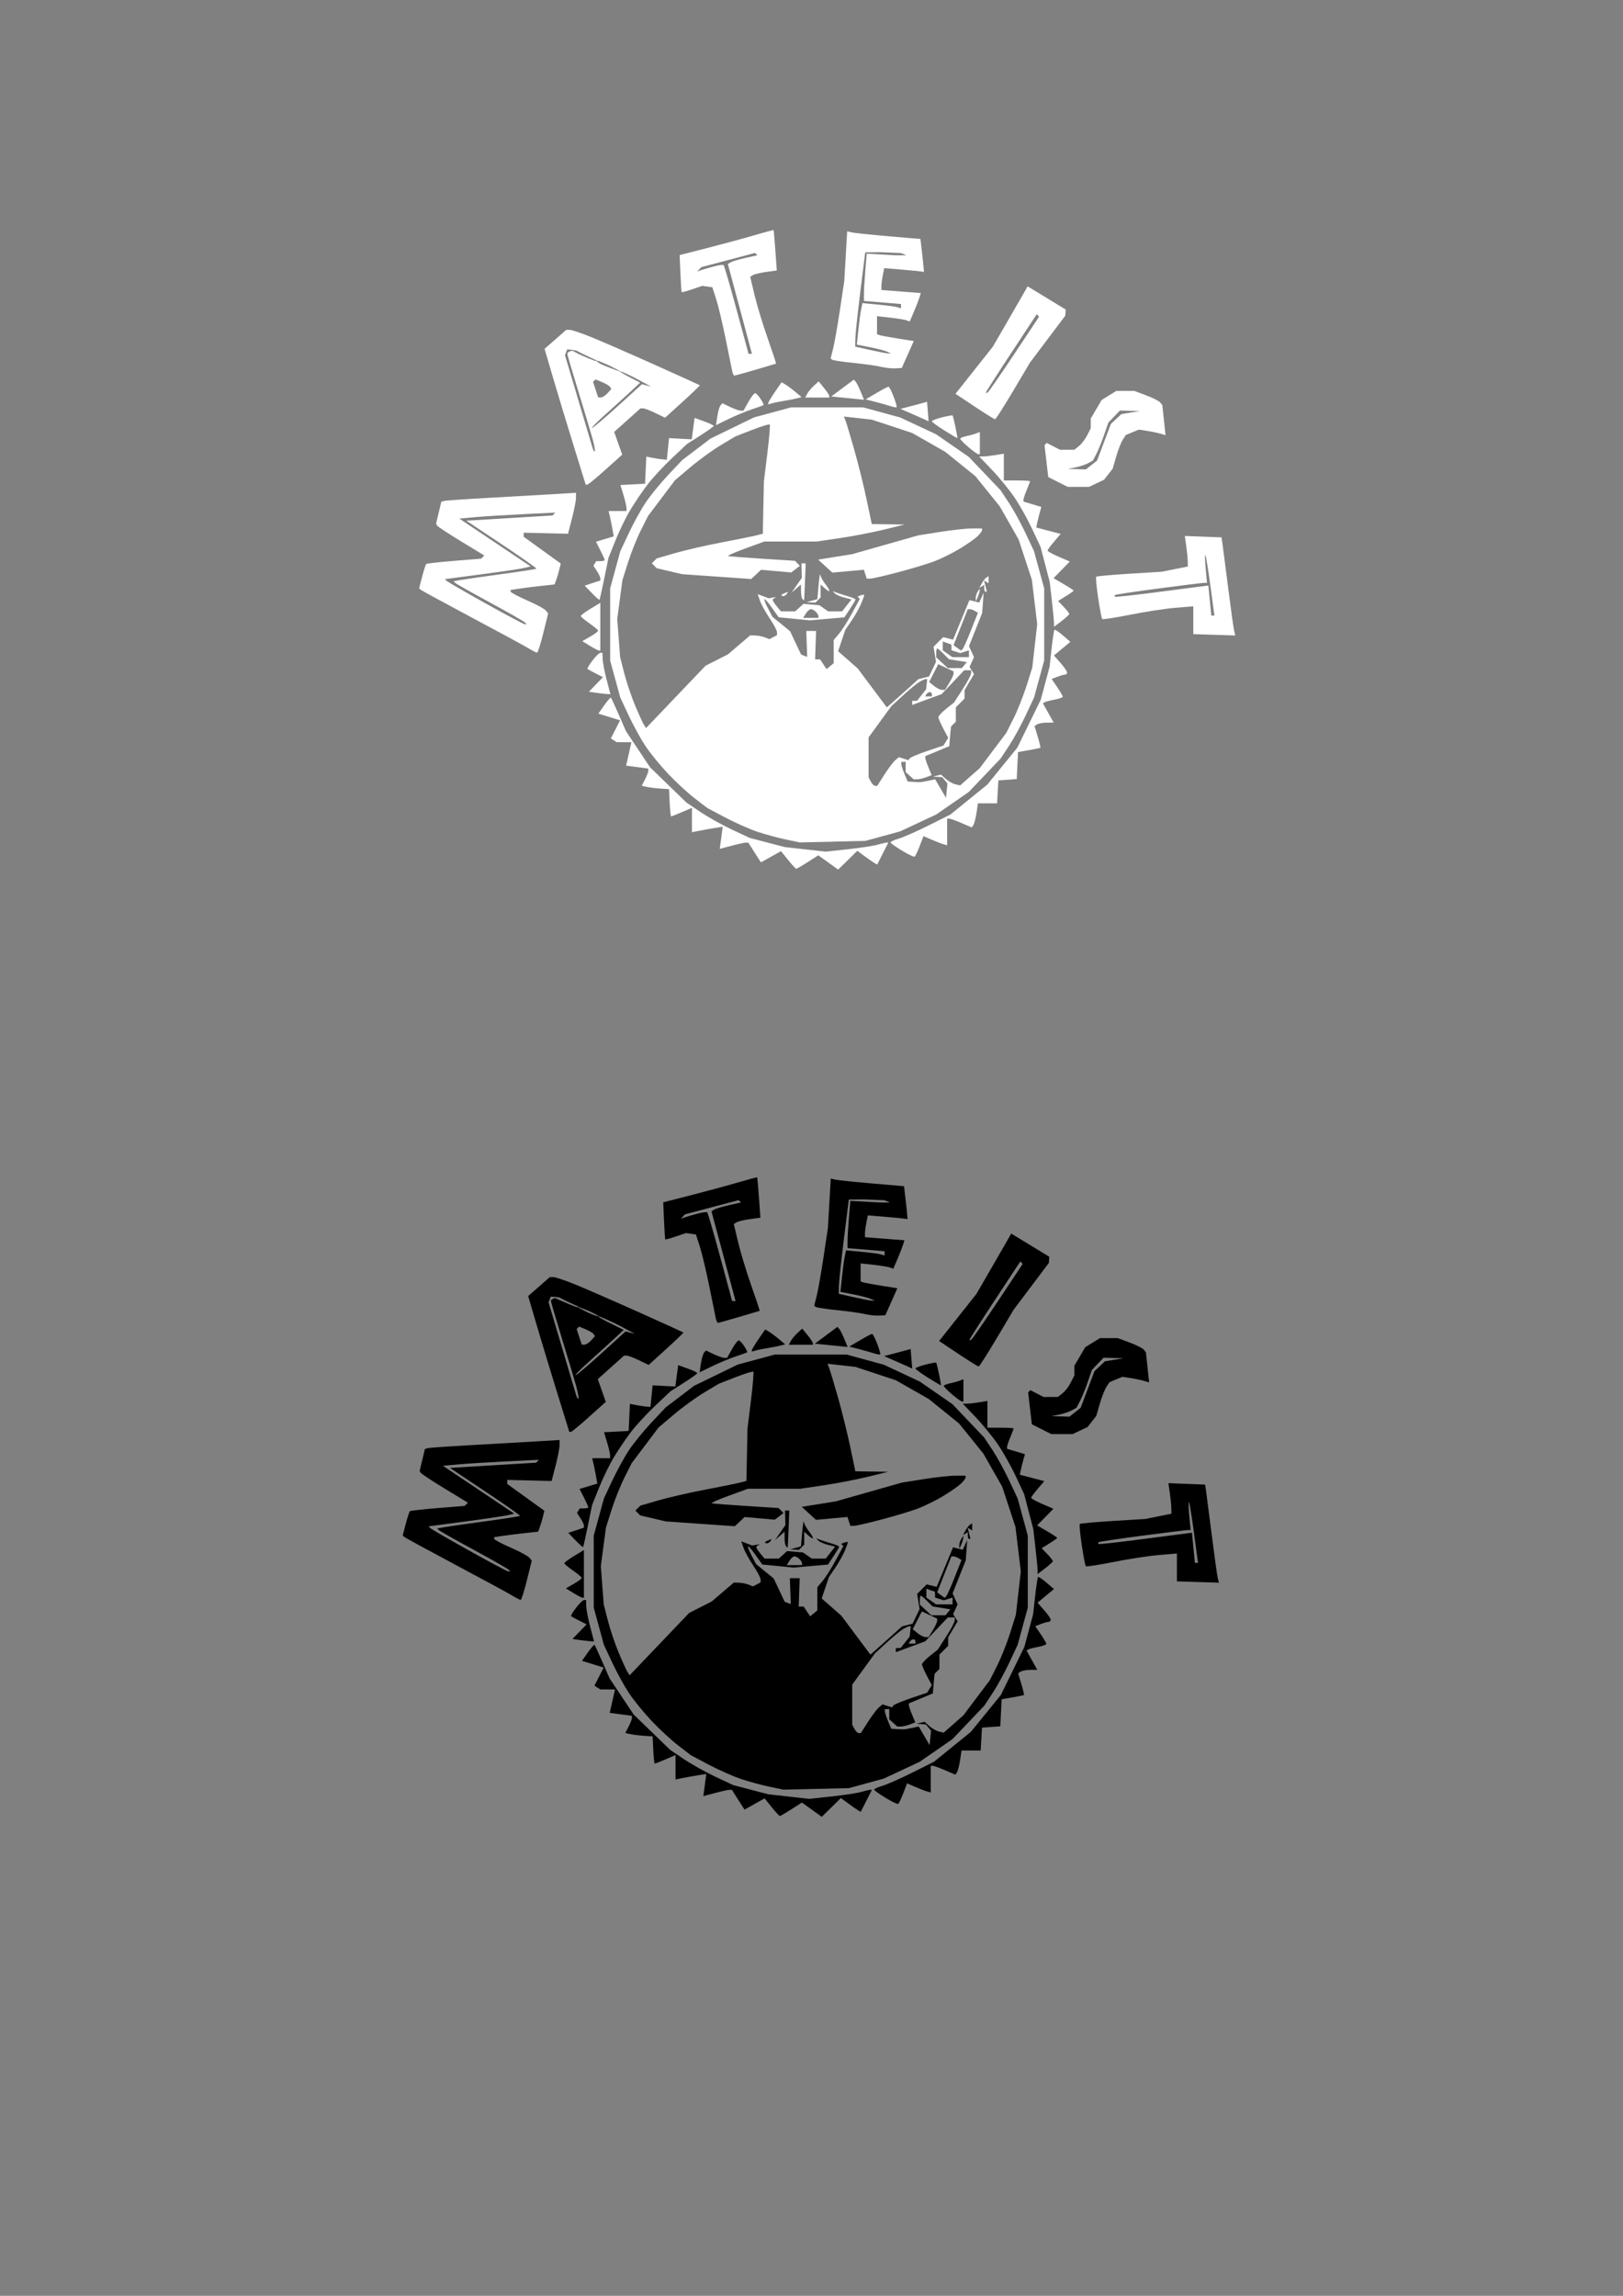<?xml version="1.0" encoding="UTF-8" standalone="no"?>
<!-- Created with Inkscape (http://www.inkscape.org/) -->

<svg
   xmlns:dc="http://purl.org/dc/elements/1.1/"
   xmlns:cc="http://creativecommons.org/ns#"
   xmlns:rdf="http://www.w3.org/1999/02/22-rdf-syntax-ns#"
   xmlns:svg="http://www.w3.org/2000/svg"
   xmlns="http://www.w3.org/2000/svg"
   xmlns:sodipodi="http://sodipodi.sourceforge.net/DTD/sodipodi-0.dtd"
   xmlns:inkscape="http://www.inkscape.org/namespaces/inkscape"
   width="744.094"
   height="1052.362"
   id="svg2"
   version="1.1"
   inkscape:version="0.48.4 r9939"
   sodipodi:docname="mateist.svg">
  <rect width="100%" height="100%" fill="#808080" stroke="none"/>
  <defs
     id="defs4" />
  <sodipodi:namedview
     id="base"
     pagecolor="#ffffff"
     bordercolor="#666666"
     borderopacity="1.0"
     inkscape:pageopacity="0.0"
     inkscape:pageshadow="2"
     inkscape:zoom="1.5011719"
     inkscape:cx="385.90322"
     inkscape:cy="784.51644"
     inkscape:document-units="px"
     inkscape:current-layer="layer1"
     showgrid="false"
     inkscape:snap-global="true"
     inkscape:window-width="1342"
     inkscape:window-height="744"
     inkscape:window-x="10"
     inkscape:window-y="10"
     inkscape:window-maximized="0" />
  <g
     inkscape:label="Layer 1"
     inkscape:groupmode="layer"
     id="layer1"
     style="display:inline">
    <g
       id="g4013"
       transform="translate(-1080,221.967)">
      <path
         id="path3726"
         style="fill:#000000;display:inline"
         d="m 1318.707,511.394 c -0.351,-0.002 -2.11,-0.901 -3.91,-1.999 -1.8,-1.097 -13.499,-7.438 -26,-14.092 -12.501,-6.653 -23.052,-12.4 -23.448,-12.772 l -0.72,-0.675 1.407,-5.333 c 0.774,-2.933 1.605,-5.532 1.848,-5.774 0.242,-0.242 6.006,-0.892 12.809,-1.442 l 12.368,-1.002 0.729,-0.729 0.729,-0.729 -10.525,-6.402 c -5.789,-3.521 -10.767,-6.794 -11.063,-7.273 l -0.538,-0.871 1.206,-5.029 1.206,-5.029 1.132,-0.373 c 0.623,-0.205 9.907,-0.857 20.632,-1.449 10.725,-0.592 24.113,-1.358 29.75,-1.703 l 10.25,-0.626 -0.023,2.402 c -0.013,1.321 -0.837,5.552 -1.831,9.402 l -1.809,7 -10.168,-0.25 -10.169,-0.25 0,0.932 0,0.932 8.502,6.137 8.502,6.137 -0.648,2.681 c -0.356,1.474 -0.998,3.631 -1.425,4.793 l -0.776,2.112 -6.327,0.691 c -3.48,0.38 -8.015,0.95 -10.077,1.266 l -3.75,0.575 0,0.737 c 0,0.405 3.368,2.205 7.484,4 4.116,1.795 7.992,3.876 8.614,4.625 l 1.131,1.362 -2.226,9.01 c -1.224,4.955 -2.513,9.008 -2.864,9.006 z m -5.688,-13.057 0.95,0.061 -0.95,-0.943 c -0.522,-0.519 -7.7,-4.604 -15.95,-9.077 -8.25,-4.473 -15.371,-8.492 -15.825,-8.931 l -0.825,-0.798 3.325,-0.589 c 1.829,-0.324 10.293,-1.536 18.81,-2.694 8.517,-1.158 15.649,-2.268 15.848,-2.468 0.199,-0.199 -6.947,-5.231 -15.88,-11.181 l -16.243,-10.819 19.76,-1.198 19.759,-1.198 0.635,-0.658 0.635,-0.658 -15,0.734 c -8.25,0.404 -18.15,1.022 -22,1.375 l -7,0.641 16.351,10.955 16.351,10.955 -2.851,0.699 c -1.568,0.384 -10.412,1.699 -19.653,2.923 l -16.802,2.224 0.803,0.803 c 0.442,0.442 8.453,5.073 17.802,10.291 9.35,5.219 17.427,9.516 17.95,9.55 z m 316.175,4.868 -9.62,-0.307 0,-6.379 0,-6.379 -8.25,0.688 c -4.537,0.378 -13.823,1.801 -20.634,3.162 -6.811,1.361 -12.606,2.252 -12.877,1.981 -0.272,-0.272 -1.11,-4.638 -1.863,-9.703 -0.753,-5.065 -1.156,-9.422 -0.896,-9.682 0.26,-0.26 7.121,-0.881 15.246,-1.379 l 14.774,-0.907 6,-1.201 6,-1.201 -0.05,-2.5 c -0.027,-1.375 -0.342,-4.525 -0.699,-7 l -0.649,-4.5 8.417,0.323 8.417,0.323 0.464,3.177 c 0.255,1.748 1.429,10.827 2.608,20.177 1.179,9.35 2.39,18.038 2.69,19.307 l 0.546,2.307 -9.62,-0.307 z m -0.662,-8.807 0.704,0 -1.831,-13.664 c -1.007,-7.515 -2.046,-13.879 -2.309,-14.142 -0.263,-0.263 -0.199,2.511 0.142,6.164 l 0.62,6.642 -1.359,0 c -0.747,0 -10.145,1.158 -20.884,2.572 -10.739,1.415 -19.717,2.765 -19.953,3 -0.235,0.235 -0.24,0.586 -0.011,0.78 0.229,0.194 8.292,-0.669 17.917,-1.917 9.625,-1.248 19.165,-2.486 21.2,-2.75 l 3.7,-0.481 0.68,6.898 0.68,6.898 z m -61.652,-59 -4.887,0 -4.462,-2.25 -4.462,-2.25 -0.852,-7.315 -0.852,-7.315 0.509,-0.509 0.509,-0.509 3.043,1.574 3.043,1.574 3.3,-0.022 3.3,-0.022 2.142,-1.728 c 1.178,-0.95 2.866,-3.168 3.75,-4.928 l 1.608,-3.2 0,-2.212 0,-2.212 2.491,-4.251 2.491,-4.251 3.377,-2.087 3.377,-2.087 4.095,0 4.094,0 5.446,2.038 c 2.996,1.121 5.893,2.583 6.439,3.25 l 0.993,1.212 0.731,6.901 0.731,6.901 -2.383,-0.703 c -1.31,-0.387 -4.062,-0.963 -6.114,-1.28 l -3.731,-0.577 -2.97,1.23 -2.97,1.23 -1.406,2.149 c -0.773,1.182 -2.137,4.665 -3.031,7.741 l -1.625,5.592 -1.991,2.531 -1.991,2.531 -3.428,1.627 -3.428,1.627 z m -0.696,-8.115 4.115,0.115 2.567,-2.019 2.567,-2.019 3.172,-8.404 3.172,-8.404 2.407,-2.261 2.407,-2.261 4.24,-0.691 4.239,-0.691 -4.563,-0.125 -4.563,-0.125 -2.666,2.783 -2.666,2.783 -1.911,5.554 c -1.051,3.055 -2.64,6.964 -3.531,8.687 l -1.62,3.133 -2.24,1.215 c -1.232,0.668 -3.815,1.53 -5.74,1.915 l -3.5,0.7 z m -224.494,7.115 -0.677,0 -5.653,-18.25 c -3.109,-10.037 -7.354,-24.05 -9.433,-31.139 l -3.78,-12.889 4.962,-4.34 4.962,-4.34 1.624,-0.021 c 0.893,-0.011 5.393,1.51 10,3.381 4.607,1.871 17.601,7.537 28.876,12.592 11.275,5.055 20.607,9.293 20.737,9.419 0.131,0.126 -3.399,3.529 -7.844,7.562 l -8.082,7.333 -4.432,-2.153 c -2.438,-1.184 -4.983,-2.143 -5.656,-2.129 l -1.223,0.024 -6,5.378 -6,5.378 1.833,5.215 1.833,5.215 -0.833,0.75 c -0.458,0.412 -3.916,3.51 -7.684,6.883 -3.768,3.373 -7.156,6.133 -7.528,6.133 z m 3.495,-15.282 c 0.238,-0.238 -0.238,-2.86 -1.058,-5.825 -0.82,-2.966 -3.756,-12.765 -6.524,-21.777 -2.768,-9.011 -5.033,-16.741 -5.033,-17.177 0,-0.436 0.787,-0.998 1.75,-1.25 l 1.75,-0.457 -1.781,-0.116 -1.781,-0.116 -0.503,1.31 -0.503,1.31 6.079,20.44 c 3.343,11.242 6.325,21.261 6.625,22.265 0.301,1.004 0.742,1.63 0.98,1.392 z m -1.281,-10.718 c 0.444,0 5.775,-4.514 11.847,-10.032 l 11.04,-10.032 2.139,0.559 2.139,0.559 -6.5,-3.479 c -3.575,-1.913 -10.107,-4.774 -10.657,-4.775 -0.55,-10e-4 1.73,1.25 4.45,2.665 l 7.597,3.772 -4.446,4.137 c -2.445,2.275 -7.589,6.947 -11.432,10.381 -3.842,3.434 -6.623,6.245 -6.179,6.245 z m 4.088,-14 c 0.697,0 2.056,-0.872 3.02,-1.937 l 1.753,-1.937 -0.577,-0.933 c -0.317,-0.513 -1.951,-1.502 -3.63,-2.198 l -3.054,-1.265 -0.568,0.568 -0.568,0.568 1.177,3.567 1.177,3.567 z m 6.96,-12.745 c 0.55,0 -1.325,-0.801 -2.7,-1.587 -1.375,-0.786 -6.801,-3.007 -7.351,-3.007 -0.55,0 2.366,1.369 3.741,2.155 1.375,0.786 5.76,2.439 6.309,2.439 z m -10.179,-4.423 0.748,-0.126 -5.951,-2.706 c -0.894,-0.407 -3.035,-1.74 -3.479,-1.664 l -1.663,0.284 3.142,1.38 c 0.899,0.395 6.661,2.923 7.204,2.832 z m 183.902,27.166 c -0.333,-10e-4 -4.547,-2.626 -9.364,-5.834 l -8.758,-5.832 8.538,-10.772 8.538,-10.772 5.305,-9.144 c 2.918,-5.029 6.514,-11.266 7.992,-13.859 l 2.687,-4.714 8.729,5.318 8.729,5.318 -0.1,1.415 -0.1,1.415 -8.088,10.743 -8.088,10.743 -7.707,12.989 c -4.239,7.144 -7.979,12.988 -8.312,12.987 z m -3.288,-12.385 c 0.45,-0.278 5.919,-8.185 12.155,-17.571 l 11.338,-17.066 -0.549,-0.549 -0.549,-0.549 -11.606,17.609 c -6.383,9.685 -11.606,17.839 -11.606,18.12 l 0,0.51 z m -116.245,-7.613 c -0.294,0 -0.745,-1.012 -1.004,-2.25 -0.259,-1.238 -1.61,-7.875 -3.002,-14.75 -1.393,-6.875 -3.327,-14.975 -4.299,-18 l -1.767,-5.5 -2.302,-0.326 -2.302,-0.326 -4.618,1.573 c -2.54,0.865 -4.716,1.462 -4.837,1.326 -0.12,-0.136 -0.382,-4.015 -0.58,-8.62 l -0.362,-8.373 13,-3.332 c 7.15,-1.833 16.811,-4.454 21.469,-5.825 4.658,-1.371 8.534,-2.404 8.614,-2.295 0.08,0.109 0.444,4.316 0.809,9.35 l 0.664,9.152 -4.826,0.664 c -2.655,0.365 -5.4,1.018 -6.101,1.451 l -1.274,0.788 1.998,8.396 c 1.099,4.618 3.816,13.55 6.037,19.848 2.221,6.299 3.942,11.499 3.824,11.557 -0.118,0.058 -4.354,1.317 -9.412,2.798 -5.058,1.481 -9.437,2.693 -9.731,2.693 z m 7.294,-10 0.789,0 -5.521,-20.571 -5.521,-20.571 1.274,-0.788 c 0.701,-0.433 3.748,-1.341 6.771,-2.018 l 5.497,-1.23 -0.53,-0.53 -0.53,-0.53 -12.297,3.25 -12.297,3.25 -1,1.017 -1,1.017 1.687,-0.592 c 0.928,-0.325 3.561,-1.096 5.851,-1.713 2.29,-0.617 4.372,-0.912 4.628,-0.657 0.255,0.255 2.42,7.597 4.811,16.316 2.39,8.718 4.854,17.764 5.473,20.101 l 1.127,4.25 z m 66.554,6.672 c -1.606,0.095 -4.547,-0.223 -6.536,-0.707 -1.989,-0.483 -7.746,-1.293 -12.794,-1.799 -5.048,-0.506 -9.44,-1.184 -9.762,-1.505 l -0.585,-0.585 1.14,-4.529 c 0.627,-2.491 2.034,-10.496 3.127,-17.788 l 1.986,-13.26 0.658,-11.319 0.658,-11.319 2.094,0.491 c 1.151,0.27 8.709,1.06 16.795,1.755 l 14.701,1.264 0.65,5.564 c 0.358,3.06 0.717,6.464 0.799,7.564 l 0.148,2 -1.156,-0.219 c -0.636,-0.12 -4.731,-0.517 -9.099,-0.881 l -7.942,-0.662 -0.651,3.256 c -0.358,1.791 -0.651,4.042 -0.651,5.002 l 0,1.746 9.043,0.707 9.043,0.707 -0.687,2.172 c -0.378,1.194 -1.526,4.131 -2.551,6.525 l -1.864,4.354 -1.424,-0.546 c -0.783,-0.3 -4.154,-0.855 -7.491,-1.233 l -6.067,-0.686 0,4.161 0,4.161 1.25,0.404 c 0.688,0.222 4.476,0.918 8.419,1.545 l 7.17,1.141 -2.75,6.173 -2.75,6.173 z m -3.42,-6.867 1.5,0.059 -2,-0.886 c -1.1,-0.487 -4.645,-1.401 -7.878,-2.03 l -5.878,-1.144 0.659,-6.432 c 0.362,-3.537 0.937,-7.82 1.276,-9.517 l 0.617,-3.085 7.102,0.665 c 3.906,0.366 7.89,0.898 8.852,1.182 l 1.75,0.517 0,-0.978 0,-0.978 -8.5,-0.708 -8.5,-0.708 0,-3.231 c 0,-1.777 0.289,-6.655 0.643,-10.839 l 0.643,-7.608 13.394,0.733 2.282,-1.004 -9.419,-0.394 -6.957,0.08 -2.24,18 c -1.232,9.9 -2.264,19.62 -2.293,21.6 l -0.053,3.6 6.75,1.523 c 3.712,0.838 7.425,1.55 8.25,1.583 z m 6,-44.963 2.5,0 -1.25,-0.504 -1.25,-0.504 -1.25,0.504 -1.25,0.504 z"
         inkscape:connector-curvature="0"
         sodipodi:nodetypes="cssccscscccsccccssscccccccccccccsscssccsccccssccsssscccccssccccsccsccccccsscsssccccscccccscccccssscssccssccccccccccccccccsscccccccccsccccssccccsccccccccccccccccccccsscssccscssccccsscscsccccccccscsssccccccsscsscccscccccsscccccccccssssssscsscsscscccsscccccccsccscccssccscsscccscscsscscsscsscssccccssccccccccccscccccsccsccccsscccccsccsccccccsscccssccccccsscsscsscccccsccccccsccsccccccccc" />
    </g>
    <g
       id="g4216"
       transform="translate(-2.02,-1.01)">
      <g
         transform="translate(-640,-128.571)"
         id="g4211">
        <path
           sodipodi:nodetypes="cccccccccsscsscsscccccsccccccsccscccssccscccccscccccsccsccccccsscccssccccccccssccccccccccsccccscsscccscscsscscsscsscsscscccsscccscccsscccccccscscsscssssssscccccccccccccscccsccccccccsssccccccssccscssccccsscscsccccccccsccccccccccccccsscsscccccccccccccccsscccccccccsccccsscccssccccccccscscssccsscccccccccsscsssccccscccccscccccssccsssscccccssccccsccscccssccscscccsccccssscccccccccccccsscssccscc"
           inkscape:connector-curvature="0"
           id="path3726-1"
           style="fill:#ffffff;display:inline"
           d="m 1055.11,246.602 2.5,0 -1.25,-0.504 -1.25,-0.504 -1.25,0.504 -1.25,0.504 z m -6,44.963 1.5,0.059 -2,-0.886 c -1.1,-0.487 -4.645,-1.401 -7.878,-2.03 l -5.878,-1.144 0.659,-6.432 c 0.362,-3.537 0.937,-7.82 1.276,-9.517 l 0.617,-3.085 7.102,0.665 c 3.906,0.366 7.89,0.898 8.852,1.182 l 1.75,0.517 0,-0.978 0,-0.978 -8.5,-0.708 -8.5,-0.708 0,-3.231 c 0,-1.777 0.289,-6.655 0.643,-10.839 l 0.643,-7.608 13.252,0.764 2.44,-1.019 -9.435,-0.409 -6.957,0.08 -2.24,18 c -1.232,9.9 -2.264,19.62 -2.293,21.6 l -0.053,3.6 6.75,1.523 c 3.712,0.838 7.425,1.55 8.25,1.583 z m 3.42,6.867 c -1.606,0.095 -4.547,-0.223 -6.536,-0.707 -1.989,-0.483 -7.746,-1.293 -12.794,-1.799 -5.048,-0.506 -9.44,-1.184 -9.762,-1.505 l -0.585,-0.585 1.14,-4.529 c 0.627,-2.491 2.034,-10.496 3.127,-17.788 l 1.986,-13.26 0.658,-11.319 0.658,-11.319 2.094,0.491 c 1.151,0.27 8.709,1.06 16.795,1.755 l 14.701,1.264 0.65,5.564 c 0.358,3.06 0.717,6.464 0.799,7.564 l 0.148,2 -1.156,-0.219 c -0.636,-0.12 -4.731,-0.517 -9.099,-0.881 l -7.942,-0.662 -0.651,3.256 c -0.358,1.791 -0.651,4.042 -0.651,5.002 l 0,1.746 9.043,0.707 9.043,0.707 -0.687,2.172 c -0.378,1.194 -1.526,4.131 -2.551,6.525 l -1.864,4.354 -1.424,-0.546 c -0.783,-0.3 -4.154,-0.855 -7.491,-1.233 l -6.067,-0.686 0,4.161 0,4.161 1.25,0.404 c 0.688,0.222 4.476,0.918 8.419,1.545 l 7.17,1.141 -2.75,6.173 -2.75,6.173 z m -66.554,-6.672 0.789,0 -5.521,-20.571 -5.521,-20.571 1.274,-0.788 c 0.701,-0.433 3.748,-1.341 6.771,-2.018 l 5.497,-1.23 -0.53,-0.53 -0.53,-0.53 -12.297,3.25 -12.297,3.25 -1,1.017 -1,1.017 1.687,-0.592 c 0.928,-0.325 3.561,-1.096 5.851,-1.713 2.29,-0.617 4.372,-0.912 4.628,-0.657 0.255,0.255 2.42,7.597 4.811,16.316 2.39,8.718 4.854,17.764 5.473,20.101 l 1.127,4.25 0.789,0 z m -7.294,10 c -0.294,0 -0.745,-1.012 -1.004,-2.25 -0.259,-1.238 -1.61,-7.875 -3.002,-14.75 -1.393,-6.875 -3.327,-14.975 -4.299,-18 l -1.767,-5.5 -2.302,-0.326 -2.302,-0.326 -4.618,1.573 c -2.54,0.865 -4.716,1.462 -4.837,1.326 -0.12,-0.136 -0.382,-4.015 -0.58,-8.62 l -0.362,-8.373 13,-3.332 c 7.15,-1.833 16.811,-4.454 21.469,-5.825 4.658,-1.371 8.534,-2.404 8.614,-2.295 0.08,0.109 0.444,4.316 0.809,9.35 l 0.664,9.152 -4.826,0.664 c -2.655,0.365 -5.4,1.018 -6.101,1.451 l -1.274,0.788 1.998,8.396 c 1.099,4.618 3.816,13.55 6.037,19.848 2.221,6.299 3.942,11.499 3.824,11.557 -0.118,0.058 -4.354,1.317 -9.412,2.798 -5.058,1.481 -9.437,2.693 -9.731,2.693 z m 116.245,7.613 c 0.45,-0.278 5.919,-8.185 12.155,-17.571 l 11.338,-17.066 -0.549,-0.549 -0.549,-0.549 -11.606,17.609 c -6.383,9.685 -11.606,17.839 -11.606,18.12 l 0,0.51 z m 3.288,12.385 c -0.333,-9.9e-4 -4.547,-2.626 -9.364,-5.834 l -8.758,-5.832 8.538,-10.772 8.538,-10.772 5.305,-9.144 c 2.918,-5.029 6.514,-11.266 7.992,-13.859 l 2.687,-4.714 8.729,5.318 8.729,5.318 -0.1,1.415 -0.1,1.415 -8.088,10.743 -8.088,10.743 -7.707,12.989 c -4.239,7.144 -7.979,12.988 -8.312,12.987 z m -182.481,-26.629 -0.058,-0.284 -6.567,-3.084 c -0.889,-0.418 -2.917,-1.624 -3.321,-1.569 l -1.268,0.174 2.589,1.396 c 0.865,0.466 8.733,3.908 8.624,3.368 z m 10.605,4.691 c 0.55,0 -2.619,-1.401 -3.994,-2.187 -1.375,-0.786 -6.186,-2.802 -6.736,-2.802 -0.55,0 0.125,0.643 1.5,1.429 1.375,0.786 8.679,3.56 9.229,3.56 z m -8.807,11.94 c 0.697,0 2.056,-0.872 3.02,-1.937 l 1.753,-1.937 -0.577,-0.933 c -0.317,-0.513 -1.951,-1.502 -3.63,-2.198 l -3.054,-1.265 -0.568,0.568 -0.568,0.568 1.177,3.567 1.177,3.567 1.267,0 z m -4.088,14 c 0.444,0 5.775,-4.514 11.847,-10.032 l 11.04,-10.032 2.139,0.559 2.139,0.559 -6.5,-3.479 c -3.575,-1.913 -7.281,-3.574 -7.831,-3.575 -0.55,-9.9e-4 1.557,1.25 4.277,2.665 l 4.946,2.572 -4.446,4.137 c -2.445,2.275 -7.589,6.947 -11.432,10.381 -3.842,3.434 -6.623,6.245 -6.179,6.245 z m 1.281,10.718 c 0.238,-0.238 -0.238,-2.86 -1.058,-5.825 -0.82,-2.966 -3.756,-12.765 -6.524,-21.777 -2.768,-9.011 -5.033,-16.741 -5.033,-17.177 0,-0.436 0.787,-0.998 1.75,-1.25 l 1.908,-0.268 -1.939,-0.305 -1.781,-0.116 -0.503,1.31 -0.503,1.31 6.079,20.44 c 3.343,11.242 6.325,21.261 6.625,22.265 0.301,1.004 0.742,1.63 0.98,1.392 z m -3.495,15.282 -0.677,0 -5.653,-18.25 c -3.109,-10.037 -7.354,-24.05 -9.433,-31.139 l -3.78,-12.889 4.962,-4.34 4.962,-4.34 1.624,-0.021 c 0.893,-0.011 5.393,1.51 10,3.381 4.607,1.871 17.601,7.537 28.876,12.592 11.275,5.055 20.607,9.293 20.737,9.419 0.131,0.126 -3.399,3.529 -7.844,7.562 l -8.082,7.333 -4.432,-2.153 c -2.438,-1.184 -4.983,-2.143 -5.656,-2.129 l -1.223,0.024 -6,5.378 -6,5.378 1.833,5.215 1.833,5.215 -0.833,0.75 c -0.458,0.412 -3.916,3.51 -7.684,6.883 -3.768,3.373 -7.156,6.133 -7.528,6.133 z m 224.494,-7.115 4.115,0.115 2.567,-2.019 2.567,-2.019 3.172,-8.404 3.172,-8.404 2.407,-2.261 2.407,-2.261 4.24,-0.691 4.239,-0.691 -4.563,-0.125 -4.563,-0.125 -2.666,2.783 -2.666,2.783 -1.911,5.554 c -1.051,3.055 -2.64,6.964 -3.531,8.687 l -1.62,3.133 -2.24,1.215 c -1.232,0.668 -3.815,1.53 -5.74,1.915 l -3.5,0.7 4.115,0.115 z m 0.696,8.115 -4.887,0 -4.462,-2.25 -4.462,-2.25 -0.852,-7.315 -0.852,-7.315 0.509,-0.509 0.509,-0.509 3.043,1.574 3.043,1.574 3.3,-0.022 3.3,-0.022 2.142,-1.728 c 1.178,-0.95 2.866,-3.168 3.75,-4.928 l 1.608,-3.2 0,-2.212 0,-2.212 2.491,-4.251 2.491,-4.251 3.377,-2.087 3.377,-2.087 4.095,0 4.094,0 5.446,2.038 c 2.996,1.121 5.893,2.583 6.439,3.25 l 0.993,1.212 0.731,6.901 0.731,6.901 -2.383,-0.703 c -1.31,-0.387 -4.062,-0.963 -6.114,-1.28 l -3.731,-0.577 -2.97,1.23 -2.97,1.23 -1.406,2.149 c -0.773,1.182 -2.137,4.665 -3.031,7.741 l -1.625,5.592 -1.991,2.531 -1.991,2.531 -3.428,1.627 -3.428,1.627 z m 61.652,59 0.704,0 -1.831,-13.664 c -1.007,-7.515 -2.046,-13.879 -2.309,-14.142 -0.263,-0.263 -0.199,2.511 0.142,6.164 l 0.62,6.642 -1.359,0 c -0.747,0 -10.145,1.158 -20.884,2.572 -10.739,1.415 -19.717,2.765 -19.953,3 -0.235,0.235 -0.24,0.586 -0.011,0.78 0.229,0.194 8.292,-0.669 17.917,-1.917 9.625,-1.248 19.165,-2.486 21.2,-2.75 l 3.7,-0.481 0.68,6.898 0.68,6.898 0.704,0 z m 0.662,8.807 -9.62,-0.307 0,-6.379 0,-6.379 -8.25,0.688 c -4.537,0.378 -13.823,1.801 -20.634,3.162 -6.811,1.361 -12.606,2.252 -12.877,1.981 -0.272,-0.272 -1.11,-4.638 -1.863,-9.703 -0.753,-5.065 -1.156,-9.422 -0.896,-9.682 0.26,-0.26 7.121,-0.881 15.246,-1.379 l 14.774,-0.907 6,-1.201 6,-1.201 -0.05,-2.5 c -0.027,-1.375 -0.342,-4.525 -0.699,-7 l -0.649,-4.5 8.417,0.323 8.417,0.323 0.464,3.177 c 0.255,1.748 1.429,10.827 2.608,20.177 1.179,9.35 2.39,18.038 2.69,19.307 l 0.546,2.307 -9.62,-0.307 z m -316.175,-4.868 0.95,0.061 -0.95,-0.943 c -0.522,-0.519 -7.7,-4.604 -15.95,-9.077 -8.25,-4.473 -15.371,-8.492 -15.825,-8.931 l -0.825,-0.798 3.325,-0.589 c 1.829,-0.324 10.293,-1.536 18.81,-2.694 8.517,-1.158 15.649,-2.268 15.848,-2.468 0.199,-0.199 -6.947,-5.231 -15.88,-11.181 l -16.243,-10.819 19.76,-1.198 19.759,-1.198 0.635,-0.658 0.635,-0.658 -15,0.734 c -8.25,0.404 -18.15,1.022 -22,1.375 l -7,0.641 16.351,10.955 16.351,10.955 -2.851,0.699 c -1.568,0.384 -10.412,1.699 -19.653,2.923 l -16.802,2.224 0.803,0.803 c 0.442,0.442 8.453,5.073 17.802,10.291 9.35,5.219 17.427,9.516 17.95,9.55 z m 5.688,13.057 c -0.351,-0.002 -2.11,-0.901 -3.91,-1.999 -1.8,-1.097 -13.499,-7.438 -26,-14.092 -12.501,-6.653 -23.052,-12.4 -23.448,-12.772 l -0.72,-0.675 1.407,-5.333 c 0.774,-2.933 1.605,-5.532 1.848,-5.774 0.242,-0.242 6.006,-0.892 12.809,-1.442 l 12.368,-1.002 0.729,-0.729 0.729,-0.729 -10.525,-6.402 c -5.789,-3.521 -10.767,-6.794 -11.063,-7.273 l -0.538,-0.871 1.206,-5.029 1.206,-5.029 1.132,-0.373 c 0.623,-0.205 9.907,-0.857 20.632,-1.449 10.725,-0.592 24.113,-1.358 29.75,-1.703 l 10.25,-0.626 -0.023,2.402 c -0.013,1.321 -0.837,5.552 -1.831,9.402 l -1.809,7 -10.168,-0.25 -10.169,-0.25 0,0.932 0,0.932 8.502,6.137 8.502,6.137 -0.648,2.681 c -0.356,1.474 -0.998,3.631 -1.425,4.793 l -0.776,2.112 -6.327,0.691 c -3.48,0.38 -8.015,0.95 -10.077,1.266 l -3.75,0.575 0,0.737 c 0,0.405 3.368,2.205 7.484,4 4.116,1.795 7.992,3.876 8.614,4.625 l 1.131,1.362 -2.226,9.01 c -1.224,4.955 -2.513,9.008 -2.864,9.006 z" />
      </g>
      <path
         inkscape:connector-curvature="0"
         d="m 367.079,399.244 c -0.272,0 -1.956,-1.818 -3.742,-4.041 l -3.247,-4.041 -4.594,2.568 -4.594,2.568 -0.576,-0.843 c -0.317,-0.464 -1.625,-2.501 -2.907,-4.527 l -2.332,-3.684 -1.168,0.012 c -0.643,0.007 -3.586,0.655 -6.54,1.441 l -5.371,1.43 0.674,-5.078 0.673,-5.078 -3.803,0.61 c -2.091,0.335 -5.265,0.903 -7.053,1.261 l -3.25,0.652 0,-5.589 0,-5.589 -4.583,1.964 c -2.521,1.08 -4.749,1.964 -4.952,1.964 -0.203,0 -0.503,-2.812 -0.667,-6.25 l -0.298,-6.25 -4,-0.267 c -2.2,-0.147 -5.019,-0.494 -6.264,-0.773 l -2.264,-0.506 1.514,-2.928 c 0.833,-1.61 1.514,-3.385 1.514,-3.943 l 0,-1.015 -5.09,-0.675 -5.09,-0.675 0.484,-2.109 c 0.266,-1.16 0.813,-3.572 1.215,-5.359 l 0.731,-3.25 -3.375,-0.015 -3.375,-0.015 -1.339,-0.849 -1.34,-0.849 2.12,-4.155 2.12,-4.155 -1.28,-0.404 c -0.704,-0.222 -2.944,-0.916 -4.978,-1.541 l -3.698,-1.136 2.698,-3.829 c 1.484,-2.106 2.86,-3.679 3.059,-3.495 0.199,0.184 1.829,3.711 3.623,7.837 l 3.262,7.503 5.536,8.302 5.536,8.302 8.341,8.078 8.341,8.078 6.381,4.298 c 3.51,2.364 10.035,6.008 14.5,8.097 l 8.119,3.799 8,2.094 8,2.094 9.402,1.052 9.402,1.052 10.193,-1.097 c 5.606,-0.604 11.722,-1.536 13.591,-2.072 1.869,-0.536 3.746,-0.974 4.171,-0.974 l 0.773,0 -2.552,5.037 -2.553,5.037 -1.214,-0.685 c -0.668,-0.377 -2.717,-1.797 -4.555,-3.157 l -3.34,-2.472 -4.387,4.306 -4.387,4.306 -4.554,-3.27 -4.554,-3.27 -4.807,3.084 c -2.644,1.696 -5.029,3.084 -5.302,3.084 z m 54.257,-5.554 c -0.339,0.209 -2.958,-1.043 -5.82,-2.783 -2.862,-1.74 -5.218,-3.43 -5.236,-3.755 -0.017,-0.325 1.757,-1.128 3.943,-1.782 2.186,-0.655 8.373,-3.396 13.75,-6.092 l 9.776,-4.901 8.459,-6.857 8.459,-6.857 6.877,-8.459 6.877,-8.459 5.378,-11 5.378,-11 2.014,-7.5 2.015,-7.5 0.917,-8.313 c 0.505,-4.572 1.105,-8.5 1.334,-8.729 0.229,-0.229 1.963,0.92 3.854,2.554 l 3.437,2.97 -3.761,3.115 -3.761,3.115 3.011,3.429 c 1.656,1.886 3.011,3.863 3.011,4.394 0,0.531 -0.421,0.965 -0.935,0.965 -0.514,0 -2.108,0.446 -3.542,0.991 l -2.607,0.991 2.542,3.741 c 1.398,2.058 2.542,4.036 2.542,4.397 0,0.361 -1.684,0.973 -3.742,1.359 -2.058,0.386 -4.101,0.924 -4.539,1.194 l -0.797,0.492 2.469,4.417 2.469,4.417 -3.18,0.015 c -1.749,0.008 -3.727,0.363 -4.396,0.788 l -1.216,0.773 1.468,4.877 c 0.807,2.682 1.354,4.969 1.216,5.082 -0.139,0.113 -2.502,0.604 -5.252,1.091 l -5,0.886 -0.296,6.189 -0.296,6.189 -4.204,0.305 -4.204,0.305 -0.302,5.25 -0.302,5.25 -4.386,0 -4.386,0 -0.65,4.335 c -0.357,2.384 -0.984,4.875 -1.393,5.537 l -0.743,1.202 -4.751,-2.037 c -2.613,-1.12 -5.164,-2.037 -5.668,-2.037 l -0.917,0 0,6.117 0,6.117 -1.75,-0.508 c -0.963,-0.279 -3.403,-1.224 -5.424,-2.098 l -3.674,-1.59 -1.724,4.514 c -0.948,2.483 -2.001,4.686 -2.34,4.895 z m -37.587,-6.865 -15,0.347 -6.5,-1.362 c -3.575,-0.749 -9.425,-2.342 -13,-3.539 -3.575,-1.197 -10.209,-4.14 -14.743,-6.539 l -8.243,-4.362 -5.766,-4.437 c -3.171,-2.44 -8.687,-7.536 -12.257,-11.324 -3.57,-3.788 -8.22,-9.496 -10.333,-12.685 -2.113,-3.189 -5.569,-9.485 -7.679,-13.99 l -3.837,-8.192 -2.321,-8.5 -2.32,-8.5 0,-16.5 0,-16.5 2.32,-8.5 2.321,-8.5 3.837,-8.192 c 2.111,-4.505 5.566,-10.801 7.679,-13.99 2.113,-3.189 6.767,-8.907 10.342,-12.706 l 6.5,-6.908 6.5,-4.944 6.5,-4.944 10,-4.864 10,-4.864 8.5,-2.294 8.5,-2.294 16.5,0 16.5,0 8.5,2.32 8.5,2.32 8.227,3.854 8.227,3.854 7.483,5.173 7.483,5.173 7.291,7.652 7.291,7.652 3.841,5.808 c 2.112,3.195 5.567,9.495 7.678,14 l 3.837,8.192 2.32,8.5 2.321,8.5 0,16.5 0,16.5 -2.321,8.5 -2.32,8.5 -3.837,8.192 c -2.111,4.505 -5.566,10.805 -7.678,14 l -3.841,5.808 -7.291,7.652 -7.291,7.652 -7.483,5.173 -7.483,5.173 -8.227,3.85 -8.227,3.85 -8,2.192 -8,2.192 -15,0.347 z m 52.318,-23.397 0.318,-3.315 -1.191,-1.435 -1.191,-1.435 -2.128,-0.116 -2.127,-0.116 1.839,-0.475 1.839,-0.474 2.161,1.952 c 1.188,1.074 3.161,2.194 4.384,2.49 l 2.224,0.537 4.495,-3.957 4.495,-3.957 6.087,-8.078 6.087,-8.078 3.326,-6.615 c 1.829,-3.638 4.511,-10.373 5.96,-14.966 l 2.634,-8.351 1.132,-9.957 1.132,-9.957 -1.222,-10.192 -1.222,-10.192 -3.049,-9.24 -3.049,-9.24 -4.316,-7.575 -4.316,-7.575 -5.584,-6.912 -5.584,-6.912 -6.912,-5.584 -6.912,-5.584 -7.574,-4.317 -7.575,-4.317 -9.24,-3.054 -9.24,-3.054 -6.414,-0.717 -6.414,-0.717 0.744,1.898 c 0.409,1.044 2.219,7.073 4.022,13.398 1.803,6.325 4.342,16.562 5.643,22.75 l 2.365,11.25 7.527,0.109 7.527,0.109 -9.5,2.325 c -5.225,1.278 -14.307,3.029 -20.182,3.891 l -10.682,1.566 -11.966,0 -11.966,0 -8.769,3.194 c -4.823,1.757 -8.356,3.318 -7.852,3.469 0.504,0.151 7.607,0.701 15.785,1.223 l 14.868,0.949 1.132,1.15 1.132,1.15 -2,1.522 -2,1.522 -6.912,-0.612 -6.912,-0.612 -2.247,2.111 -2.247,2.111 -15.841,-1.106 -15.841,-1.106 -5.84,-1.372 -5.84,-1.372 -1.11,-1.11 -1.111,-1.11 1.13,-1.13 1.13,-1.13 8.32,-2.416 c 4.576,-1.329 14.17,-3.532 21.32,-4.897 7.15,-1.365 14.35,-2.823 16,-3.241 l 3,-0.76 0.239,-11.963 0.239,-11.963 1.582,-12.846 c 0.87,-7.065 1.373,-13.055 1.117,-13.31 -0.256,-0.256 -3.903,0.87 -8.105,2.502 l -7.64,2.967 -6.716,4.012 c -3.694,2.207 -9.932,6.731 -13.862,10.055 l -7.146,6.043 -6.16,8.174 -6.16,8.174 -3.326,6.615 c -1.829,3.638 -4.481,10.276 -5.892,14.75 l -2.566,8.135 -1.178,8.852 -1.178,8.852 0.659,8.735 0.659,8.735 1.906,7.453 c 1.048,4.099 3.288,10.749 4.977,14.778 1.689,4.029 3.505,8 4.036,8.825 l 0.965,1.5 13.652,-14.298 13.652,-14.298 5.122,-2.592 5.122,-2.592 5.108,-4.36 5.108,-4.36 2.392,0.07 c 1.316,0.039 3.292,0.432 4.392,0.874 l 2,0.804 1.75,-0.91 1.75,-0.91 0,-1.364 c 0,-0.75 -1.516,-3.618 -3.37,-6.372 -1.853,-2.754 -3.847,-6.376 -4.43,-8.049 l -1.06,-3.042 2.499,0.95 2.499,0.95 2.181,-0.356 c 1.199,-0.196 1.618,-0.163 0.931,0.072 -0.688,0.235 -1.235,0.732 -1.217,1.104 0.018,0.372 0.878,1.689 1.91,2.927 l 1.877,2.25 3.261,0 3.261,0 1.899,-1.719 1.899,-1.719 3.647,0.314 3.647,0.314 2.006,1.405 2.005,1.405 3.205,0 3.205,0 2.149,-2.732 2.149,-2.732 -3.326,-0.847 c -1.829,-0.466 -3.776,-1.328 -4.326,-1.916 l -1,-1.069 2,0.756 c 1.1,0.416 3.462,1.178 5.25,1.694 1.788,0.516 3.25,1.152 3.25,1.413 0,0.261 -1.148,2.209 -2.55,4.328 l -2.55,3.854 -7.906,0.69 -7.906,0.69 -7.164,-0.706 -7.164,-0.706 -3.062,-4.344 c -1.684,-2.389 -3.236,-4.169 -3.45,-3.956 -0.213,0.213 0.521,2.119 1.633,4.235 l 2.02,3.847 4.045,3.303 4.045,3.303 2.531,5.35 2.531,5.35 1.396,0.536 1.396,0.536 -0.215,-5.939 -0.215,-5.939 2.253,0 2.253,0 -0.224,6.5 -0.224,6.5 1.141,0 1.141,0 1.485,2.236 1.485,2.236 1.637,-1.359 1.637,-1.359 0,-5.301 0,-5.301 2.479,-2.947 c 1.364,-1.621 4.055,-5.864 5.981,-9.429 l 3.501,-6.483 -0.524,-0.524 -0.524,-0.524 1.543,-0.592 c 0.849,-0.326 1.543,-0.367 1.543,-0.091 0,0.275 -0.65,2.056 -1.444,3.958 -0.794,1.901 -2.749,5.374 -4.345,7.718 l -2.9,4.261 -1.641,4.886 -1.641,4.886 4.508,3.968 4.508,3.968 6.651,8.907 6.651,8.907 2.077,-1.795 c 1.142,-0.987 4.4,-3.899 7.24,-6.471 l 5.164,-4.675 2.435,-0.611 2.435,-0.611 1.601,-3.357 1.601,-3.357 -0.561,-3.46 -0.562,-3.46 2.199,-2.199 2.199,-2.199 2.277,0.572 2.277,0.572 3.756,-9.063 3.757,-9.063 2.235,0.561 2.235,0.561 1.014,-2.233 1.014,-2.233 -0.332,4.631 -0.332,4.63 -3.022,7.606 -3.022,7.606 1.145,2.513 1.145,2.513 -1.022,2.25 -1.023,2.25 1.031,1.63 1.032,1.63 -2.169,3.677 -2.169,3.677 0,1.943 0,1.943 -2,2 -2,2 0,3.3 0,3.3 -1.109,1.109 -1.109,1.109 -0.327,3.341 c -0.18,1.837 -0.356,3.86 -0.391,4.495 l -0.064,1.154 -5.5,2.28 -5.5,2.28 0,0.848 c 0,0.466 0.659,2.426 1.465,4.354 l 1.465,3.506 -2.53,0.962 c -1.391,0.529 -3.253,0.962 -4.136,0.962 l -1.606,0 -1.829,-1.655 -1.829,-1.655 0,-2.345 0,-2.345 -1,0 -1,0 0,1.032 c 0,0.568 0.652,2.593 1.449,4.5 l 1.449,3.468 2.301,0.158 c 1.266,0.087 2.751,0.151 3.301,0.144 0.55,-0.008 2.35,-0.309 4,-0.669 l 3,-0.655 2.5,4.261 2.5,4.261 0.318,-3.315 z m -62.268,-86.284 -2.05,-0.1 2.5,-0.691 2.5,-0.691 0.577,-6.46 c 0.318,-3.553 0.655,-5.733 0.75,-4.845 0.095,0.888 1.073,2.759 2.173,4.158 1.1,1.398 2,2.879 2,3.29 0,0.411 -0.9,-0.067 -2,-1.063 l -2,-1.81 0,2.955 0,2.955 -1.2,1.2 -1.2,1.2 -2.05,-0.1 z m -3.133,-0.905 c -0.046,0.003 -0.383,-0.295 -0.75,-0.662 -0.367,-0.367 -0.667,-2.011 -0.667,-3.655 l 0,-2.988 -2.189,1.905 -2.189,1.905 2.382,-3.426 2.382,-3.426 -0.094,-3.324 -0.094,-3.324 0.976,0 0.976,0 -0.325,8.495 c -0.179,4.672 -0.363,8.497 -0.409,8.5 z m 79.583,-1.495 -0.86,2 -0.055,-1.5 c -0.03,-0.825 0.381,-2.175 0.914,-3 l 0.969,-1.5 -0.055,1 c -0.03,0.55 -0.442,1.9 -0.914,3 z m -89.059,-0.5 c -0.517,0 -0.941,-0.177 -0.941,-0.393 0,-0.216 0.698,-0.661 1.552,-0.989 l 1.552,-0.596 -0.611,0.989 c -0.336,0.544 -1.034,0.989 -1.552,0.989 z m 92.667,-2 c -0.335,0 -0.608,-0.702 -0.608,-1.559 l 0,-1.559 -1.1,0.68 -1.1,0.68 1.105,-2.065 c 0.608,-1.136 1.553,-2.342 2.1,-2.68 l 0.995,-0.615 0,1.618 0,1.618 -1.04,-0.643 -1.04,-0.643 0.648,2.584 0.648,2.584 -0.608,0 z m -52.791,-6.006 -1.683,0.006 -0.646,-2.035 -0.646,-2.035 -7.228,0.655 -7.228,0.655 -3.255,-2.973 -3.255,-2.973 7.812,-1.258 7.812,-1.258 15.127,-4.3 15.127,-4.3 9.992,-1.589 c 5.496,-0.873 12.076,-1.588 14.623,-1.588 l 4.631,0 0,0.826 c 0,0.454 -1.012,1.772 -2.25,2.93 -1.238,1.157 -4.923,3.71 -8.19,5.673 -3.267,1.963 -8.442,4.511 -11.5,5.661 -3.058,1.15 -10.51,3.398 -16.56,4.994 -6.05,1.597 -11.757,2.906 -12.683,2.909 z m 2.187,95.006 0.934,0 3.365,-5.25 c 1.851,-2.888 4.093,-5.85 4.983,-6.583 l 1.617,-1.333 2.173,0.69 2.173,0.69 0.625,-0.857 c 0.344,-0.471 3.963,-1.982 8.042,-3.357 l 7.417,-2.5 1.08,-1.753 1.08,-1.753 -2.249,-4.247 c -1.237,-2.336 -2.248,-4.697 -2.247,-5.247 0,-0.55 1.624,-2.293 3.605,-3.874 l 3.602,-2.874 3.898,-6.031 c 2.144,-3.317 3.898,-6.636 3.898,-7.376 l 0,-1.345 -1.586,0 -1.586,0 -5.164,5.461 -5.164,5.461 -6.75,2.494 -6.75,2.494 0,-0.955 0,-0.955 1.106,0 1.106,0 2.074,-2.636 2.074,-2.636 0.252,-2.364 0.252,-2.364 -0.682,0.035 c -0.375,0.019 -1.635,0.582 -2.8,1.25 -1.165,0.668 -4.566,3.465 -7.557,6.215 l -5.439,5 -5.193,7.14 -5.193,7.14 0,9.176 0,9.176 1.035,1.934 c 0.569,1.064 1.456,1.934 1.969,1.934 z m 24.436,-41 1.559,0 0,-1 c 0,-0.55 -0.423,-1 -0.941,-1 -0.517,0 -1.219,0.45 -1.559,1 l -0.618,1 1.559,0 z m 6.184,-3 1.404,0 1.982,-3.25 c 1.09,-1.788 1.969,-3.7 1.953,-4.25 l -0.029,-1 -3.503,-1.641 -3.503,-1.641 -2.084,4.085 -2.084,4.085 2.23,1.806 c 1.227,0.993 2.862,1.806 3.634,1.806 z m 5.898,-10 3.232,0 1.137,-1.37 1.137,-1.37 -4.083,-0.653 -4.083,-0.653 -2.477,-2.477 c -1.363,-1.363 -2.682,-2.477 -2.932,-2.477 -0.25,0 -0.455,0.921 -0.455,2.048 l 0,2.048 2.646,2.452 2.646,2.452 3.232,0 z m 2.699,-5 3.777,0 0,-1.567 0,-1.567 -2,0.635 -2,0.635 -2,-0.635 -2,-0.635 0,-1.433 c 0,-0.788 -0.188,-1.433 -0.418,-1.433 -0.23,0 -1.13,-0.273 -2,-0.607 l -1.582,-0.607 0,2.05 0,2.05 2.223,1.557 2.223,1.557 3.777,0 z m 0.899,-3.746 c 0.401,-0.415 2.136,-4.313 3.856,-8.662 l 3.127,-7.908 -1.303,-0.826 c -0.717,-0.454 -1.761,-0.833 -2.321,-0.842 l -1.018,-0.015 -3.257,8.245 -3.257,8.245 1.722,1.259 1.722,1.259 0.729,-0.754 z m -69.63,-14.254 3.509,0 0,-0.8 c 0,-0.44 -0.54,-1.34 -1.2,-2 -0.66,-0.66 -1.677,-1.2 -2.259,-1.2 -0.583,0 -1.622,0.9 -2.308,2 l -1.249,2 3.508,0 z m -93.923,34.85 c -1.137,-0.082 -3.36,-0.343 -4.939,-0.578 l -2.87,-0.428 3.235,-3.337 3.235,-3.337 -3.364,-1.712 c -1.85,-0.942 -3.539,-1.867 -3.754,-2.057 -0.214,-0.19 0.821,-1.933 2.301,-3.873 1.48,-1.94 3.118,-3.527 3.639,-3.527 l 0.949,0 0.058,2.75 c 0.032,1.512 0.85,5.787 1.818,9.5 l 1.76,6.75 -2.068,-0.15 z m -3.318,-19.933 c -0.412,-0.046 -2.273,-1.022 -4.134,-2.171 l -3.384,-2.088 3.625,-2.079 c 1.994,-1.144 3.629,-2.356 3.634,-2.693 0.01,-0.338 -1.79,-1.861 -3.99,-3.386 -2.2,-1.525 -3.986,-3.048 -3.968,-3.386 0.017,-0.338 2.042,-1.834 4.5,-3.326 l 4.468,-2.712 0,10.962 0,10.962 -0.75,-0.083 z m 212.25,-13.485 -3.5,2.67 -0.01,-1.801 c 0,-0.99 -0.447,-5.626 -0.983,-10.301 l -0.975,-8.5 -2.091,-8 -2.091,-8 -3.799,-8.119 c -2.09,-4.465 -5.739,-10.99 -8.111,-14.5 -2.371,-3.51 -7,-9.194 -10.285,-12.631 l -5.973,-6.25 1.909,-0.011 c 1.05,-0.006 3.596,-0.29 5.659,-0.631 l 3.75,-0.62 0,6.131 0,6.131 6,0 c 3.3,0 6,0.17 6,0.378 0,0.208 -0.675,1.993 -1.5,3.968 -0.825,1.974 -1.5,3.983 -1.5,4.464 l 0,0.874 4.098,1.228 4.098,1.228 -0.623,2.18 c -0.342,1.199 -0.873,3.32 -1.18,4.712 l -0.557,2.531 5.615,1.469 5.615,1.469 -2.993,3.5 c -1.646,1.925 -3.012,3.782 -3.034,4.127 -0.022,0.345 2.265,1.619 5.083,2.831 l 5.124,2.204 -3.727,3.816 -3.727,3.816 4.603,2.697 c 2.532,1.484 4.603,2.843 4.603,3.021 0,0.178 -1.606,1.316 -3.568,2.529 l -3.568,2.205 2.568,2.681 c 1.413,1.474 2.568,2.94 2.568,3.257 0,0.317 -1.575,1.778 -3.5,3.246 z m -211.887,-9.712 c -0.137,0.137 -1.723,-1.27 -3.523,-3.127 l -3.273,-3.377 3.592,-1.185 3.592,-1.185 0,-0.958 c 0,-0.527 -0.714,-2.047 -1.586,-3.378 l -1.586,-2.421 0.645,-1.044 0.645,-1.044 1.941,0 c 1.067,0 1.941,-0.243 1.941,-0.54 0,-0.297 -0.9,-2.304 -2,-4.46 l -2,-3.92 4.077,-1.222 4.077,-1.222 -0.645,-3.569 c -0.355,-1.963 -0.889,-4.581 -1.186,-5.819 l -0.54,-2.25 4.108,0 4.108,0 0,-1.341 c 0,-0.738 -0.625,-3.417 -1.388,-5.953 l -1.388,-4.612 5.638,-0.297 5.638,-0.297 0.297,-6.216 0.297,-6.216 2.703,0.538 c 1.487,0.296 3.603,0.618 4.703,0.716 l 2,0.178 0.5,-4.96 0.5,-4.96 5.206,0.281 5.206,0.281 0.651,-4.909 0.651,-4.909 4.393,1.58 c 2.416,0.869 4.383,1.808 4.372,2.087 -0.011,0.279 -2.779,2.267 -6.149,4.416 l -6.128,3.908 -6.978,6.582 c -3.838,3.62 -8.863,9.061 -11.168,12.092 -2.305,3.03 -5.825,8.23 -7.822,11.556 -1.997,3.326 -5.062,9.62 -6.811,13.987 l -3.179,7.94 -1.94,9.499 c -1.067,5.224 -2.053,9.611 -2.19,9.748 z M 450.499,209.207 c -0.412,-0.021 -2.438,-1.483 -4.5,-3.25 -2.062,-1.767 -3.75,-3.494 -3.75,-3.837 10e-5,-0.344 1.238,-0.875 2.75,-1.18 1.512,-0.305 3.538,-0.86 4.5,-1.232 l 1.75,-0.677 0,5.107 0,5.107 -0.75,-0.038 z m -9.571,-7.382 c -0.099,0.058 -2.763,-1.511 -5.92,-3.487 -3.157,-1.976 -5.745,-3.877 -5.75,-4.224 -0.01,-0.347 2.07,-1.155 4.612,-1.795 2.542,-0.64 4.739,-1.031 4.883,-0.869 0.144,0.162 0.732,2.539 1.308,5.282 0.576,2.743 0.966,5.035 0.867,5.093 z m -104.913,-8.737 -5.733,2.799 0.611,-4.071 c 0.336,-2.239 0.999,-4.494 1.473,-5.011 l 0.862,-0.94 3.544,1.69 c 1.949,0.929 4.121,1.69 4.826,1.69 l 1.282,0 2.248,-4 c 1.236,-2.2 2.618,-4 3.069,-4 0.452,0 1.584,1.164 2.516,2.587 0.932,1.423 1.546,2.712 1.365,2.865 -0.181,0.153 -2.58,1.024 -5.33,1.936 -2.75,0.911 -7.58,2.917 -10.733,4.456 z m 91.74,1.056 c 0,-0.055 -2.908,-1.364 -6.454,-2.908 l -6.447,-2.808 4.447,-1.151 c 2.446,-0.633 5.188,-1.365 6.093,-1.626 l 1.647,-0.475 0.361,4.535 c 0.198,2.494 0.357,4.489 0.353,4.434 z m -14.651,-6.476 c -0.196,0.166 -1.481,-0.062 -2.856,-0.507 -1.375,-0.445 -4.49,-1.322 -6.923,-1.948 l -4.423,-1.139 4.923,-2.898 c 2.708,-1.594 5.199,-2.906 5.537,-2.915 0.338,-0.009 1.398,2.035 2.356,4.544 0.958,2.508 1.582,4.697 1.386,4.863 z m -57.106,-1.803 -1.75,0.514 0,-0.637 c 0,-0.35 1.374,-2.634 3.053,-5.074 l 3.053,-4.437 1.697,0.993 c 0.933,0.546 2.993,2.076 4.577,3.398 l 2.88,2.405 -1.88,0.521 c -1.034,0.287 -3.68,0.81 -5.88,1.162 -2.2,0.352 -4.788,0.872 -5.75,1.155 z m 40.449,-1.789 c -0.934,-0.092 -4.315,-0.43 -7.513,-0.75 l -5.814,-0.582 5.167,-3.847 5.167,-3.847 0.804,0.847 c 0.442,0.466 1.498,2.534 2.345,4.597 l 1.542,3.75 -1.699,-0.168 z m -19.734,-0.832 -5.535,0 0.943,-1.761 c 0.518,-0.969 1.907,-2.634 3.087,-3.702 l 2.144,-1.941 2.413,2.952 c 1.327,1.623 2.429,3.289 2.448,3.702 l 0.036,0.75 -5.535,0 z"
         style="fill:#ffffff;display:inline"
         id="path3822-6" />
    </g>
  </g>
  <g
     inkscape:groupmode="layer"
     id="layer2"
     inkscape:label="felso"
     style="display:inline">
    <g
       id="g3982"
       transform="translate(-1085.587,282.857)">
      <path
         id="path3822"
         style="fill:#000000;display:inline"
         d="m 1452.76,333.564 -5.535,0 0.943,-1.761 c 0.518,-0.969 1.907,-2.634 3.087,-3.702 l 2.144,-1.941 2.413,2.952 c 1.327,1.623 2.429,3.289 2.448,3.702 l 0.036,0.75 -5.535,0 z m 19.734,0.832 c -0.934,-0.092 -4.315,-0.43 -7.513,-0.75 l -5.814,-0.582 5.167,-3.847 5.167,-3.847 0.804,0.847 c 0.442,0.466 1.498,2.534 2.345,4.597 l 1.542,3.75 -1.699,-0.168 z m -40.449,1.789 -1.75,0.514 0,-0.637 c 0,-0.35 1.374,-2.634 3.053,-5.074 l 3.053,-4.437 1.697,0.993 c 0.933,0.546 2.993,2.076 4.577,3.398 l 2.88,2.405 -1.88,0.521 c -1.034,0.287 -3.68,0.81 -5.88,1.162 -2.2,0.352 -4.787,0.872 -5.75,1.155 z m 57.106,1.803 c -0.196,0.166 -1.481,-0.062 -2.856,-0.507 -1.375,-0.445 -4.49,-1.322 -6.923,-1.948 l -4.423,-1.139 4.923,-2.898 c 2.708,-1.594 5.199,-2.906 5.537,-2.915 0.338,-0.009 1.398,2.035 2.356,4.544 0.958,2.508 1.582,4.697 1.386,4.863 z m 14.651,6.476 c 0,-0.055 -2.908,-1.364 -6.454,-2.908 l -6.447,-2.808 4.447,-1.151 c 2.446,-0.633 5.188,-1.365 6.093,-1.626 l 1.647,-0.475 0.361,4.535 c 0.198,2.494 0.357,4.489 0.353,4.434 z m -91.74,-1.056 -5.733,2.799 0.611,-4.071 c 0.336,-2.239 0.999,-4.494 1.473,-5.011 l 0.862,-0.94 3.544,1.69 c 1.949,0.929 4.121,1.69 4.826,1.69 l 1.282,0 2.248,-4 c 1.236,-2.2 2.618,-4 3.069,-4 0.452,0 1.584,1.164 2.516,2.587 0.932,1.423 1.546,2.712 1.365,2.865 -0.181,0.153 -2.58,1.024 -5.33,1.936 -2.75,0.911 -7.58,2.917 -10.733,4.456 z m 104.913,8.737 c -0.099,0.058 -2.763,-1.511 -5.92,-3.487 -3.157,-1.976 -5.745,-3.877 -5.75,-4.224 -0.01,-0.347 2.07,-1.155 4.612,-1.795 2.542,-0.64 4.739,-1.031 4.883,-0.869 0.144,0.162 0.732,2.539 1.308,5.282 0.576,2.743 0.966,5.035 0.867,5.093 z m 9.571,7.382 c -0.412,-0.021 -2.438,-1.483 -4.5,-3.25 -2.062,-1.767 -3.75,-3.494 -3.75,-3.837 10e-5,-0.344 1.238,-0.875 2.75,-1.18 1.512,-0.305 3.538,-0.86 4.5,-1.232 l 1.75,-0.677 0,5.107 0,5.107 -0.75,-0.038 z m -173.637,66.758 c -0.137,0.137 -1.723,-1.27 -3.523,-3.127 l -3.273,-3.377 3.592,-1.185 3.592,-1.185 0,-0.958 c 0,-0.527 -0.714,-2.047 -1.586,-3.378 l -1.586,-2.421 0.645,-1.044 0.645,-1.044 1.941,0 c 1.067,0 1.941,-0.243 1.941,-0.54 0,-0.297 -0.9,-2.304 -2,-4.46 l -2,-3.92 4.077,-1.222 4.077,-1.222 -0.645,-3.569 c -0.355,-1.963 -0.889,-4.581 -1.186,-5.819 l -0.54,-2.25 4.108,0 4.108,0 0,-1.341 c 0,-0.738 -0.625,-3.417 -1.388,-5.953 l -1.388,-4.612 5.638,-0.297 5.638,-0.297 0.297,-6.216 0.297,-6.216 2.703,0.538 c 1.487,0.296 3.603,0.618 4.703,0.716 l 2,0.178 0.5,-4.96 0.5,-4.96 5.206,0.281 5.206,0.281 0.651,-4.909 0.651,-4.909 4.393,1.58 c 2.416,0.869 4.383,1.808 4.372,2.087 -0.011,0.279 -2.779,2.267 -6.149,4.416 l -6.128,3.908 -6.978,6.582 c -3.838,3.62 -8.863,9.061 -11.168,12.092 -2.305,3.03 -5.825,8.23 -7.822,11.556 -1.997,3.326 -5.062,9.62 -6.811,13.987 l -3.179,7.94 -1.94,9.499 c -1.067,5.224 -2.053,9.611 -2.19,9.748 z m 211.887,9.712 -3.5,2.67 -0.01,-1.801 c 0,-0.99 -0.447,-5.626 -0.983,-10.301 l -0.975,-8.5 -2.091,-8 -2.091,-8 -3.799,-8.119 c -2.09,-4.465 -5.739,-10.99 -8.111,-14.5 -2.371,-3.51 -7,-9.194 -10.285,-12.631 l -5.973,-6.25 1.909,-0.011 c 1.05,-0.006 3.596,-0.29 5.659,-0.631 l 3.75,-0.62 0,6.131 0,6.131 6,0 c 3.3,0 6,0.17 6,0.378 0,0.208 -0.675,1.993 -1.5,3.968 -0.825,1.974 -1.5,3.983 -1.5,4.464 l 0,0.874 4.098,1.228 4.098,1.228 -0.623,2.18 c -0.342,1.199 -0.873,3.32 -1.18,4.712 l -0.557,2.531 5.615,1.469 5.615,1.469 -2.993,3.5 c -1.646,1.925 -3.012,3.782 -3.034,4.127 -0.022,0.345 2.265,1.619 5.083,2.831 l 5.124,2.204 -3.727,3.816 -3.727,3.816 4.603,2.697 c 2.532,1.484 4.603,2.843 4.603,3.021 0,0.178 -1.606,1.316 -3.568,2.529 l -3.568,2.205 2.568,2.681 c 1.413,1.474 2.568,2.94 2.568,3.257 0,0.317 -1.575,1.778 -3.5,3.246 z m -212.25,13.485 c -0.412,-0.046 -2.273,-1.022 -4.134,-2.171 l -3.384,-2.088 3.625,-2.079 c 1.994,-1.144 3.629,-2.356 3.634,-2.693 0.01,-0.338 -1.79,-1.861 -3.99,-3.386 -2.2,-1.525 -3.986,-3.048 -3.968,-3.386 0.017,-0.338 2.042,-1.834 4.5,-3.326 l 4.468,-2.712 0,10.962 0,10.962 -0.75,-0.083 z m 3.318,19.933 c -1.137,-0.082 -3.36,-0.343 -4.939,-0.578 l -2.87,-0.428 3.235,-3.337 3.235,-3.337 -3.364,-1.712 c -1.85,-0.942 -3.539,-1.867 -3.754,-2.057 -0.214,-0.19 0.821,-1.933 2.301,-3.873 1.48,-1.94 3.118,-3.527 3.639,-3.527 l 0.949,0 0.058,2.75 c 0.032,1.512 0.85,5.787 1.818,9.5 l 1.76,6.75 -2.068,-0.15 z m 93.923,-34.85 3.509,0 0,-0.8 c 0,-0.44 -0.54,-1.34 -1.2,-2 -0.66,-0.66 -1.677,-1.2 -2.259,-1.2 -0.583,0 -1.622,0.9 -2.308,2 l -1.249,2 3.508,0 z m 69.63,14.254 c 0.401,-0.415 2.136,-4.313 3.856,-8.662 l 3.127,-7.908 -1.303,-0.826 c -0.717,-0.454 -1.761,-0.833 -2.321,-0.842 l -1.018,-0.015 -3.257,8.245 -3.257,8.245 1.722,1.259 1.722,1.259 0.729,-0.754 z m -0.899,3.746 3.777,0 0,-1.567 0,-1.567 -2,0.635 -2,0.635 -2,-0.635 -2,-0.635 0,-1.433 c 0,-0.788 -0.188,-1.433 -0.418,-1.433 -0.23,0 -1.13,-0.273 -2,-0.607 l -1.582,-0.607 0,2.05 0,2.05 2.223,1.557 2.223,1.557 3.777,0 z m -2.699,5 3.232,0 1.137,-1.37 1.137,-1.37 -4.083,-0.653 -4.083,-0.653 -2.477,-2.477 c -1.363,-1.363 -2.682,-2.477 -2.932,-2.477 -0.25,0 -0.455,0.921 -0.455,2.048 l 0,2.048 2.646,2.452 2.646,2.452 3.232,0 z m -5.898,10 1.404,0 1.982,-3.25 c 1.09,-1.788 1.969,-3.7 1.953,-4.25 l -0.029,-1 -3.503,-1.641 -3.503,-1.641 -2.084,4.085 -2.084,4.085 2.23,1.806 c 1.227,0.993 2.862,1.806 3.634,1.806 z m -6.184,3 1.559,0 0,-1 c 0,-0.55 -0.423,-1 -0.941,-1 -0.517,0 -1.219,0.45 -1.559,1 l -0.618,1 1.559,0 z m -24.436,41 0.934,0 3.365,-5.25 c 1.851,-2.888 4.093,-5.85 4.983,-6.583 l 1.617,-1.333 2.173,0.69 2.173,0.69 0.625,-0.857 c 0.344,-0.471 3.963,-1.982 8.042,-3.357 l 7.417,-2.5 1.08,-1.753 1.08,-1.753 -2.249,-4.247 c -1.237,-2.336 -2.248,-4.697 -2.247,-5.247 0,-0.55 1.624,-2.293 3.605,-3.874 l 3.602,-2.874 3.898,-6.031 c 2.144,-3.317 3.898,-6.636 3.898,-7.376 l 0,-1.345 -1.586,0 -1.586,0 -5.164,5.461 -5.164,5.461 -6.75,2.494 -6.75,2.494 0,-0.955 0,-0.955 1.106,0 1.106,0 2.074,-2.636 2.074,-2.636 0.252,-2.364 0.252,-2.364 -0.682,0.035 c -0.375,0.019 -1.635,0.582 -2.8,1.25 -1.165,0.668 -4.566,3.465 -7.557,6.215 l -5.439,5 -5.193,7.14 -5.193,7.14 0,9.176 0,9.176 1.035,1.934 c 0.569,1.064 1.456,1.934 1.969,1.934 z m -2.187,-95.006 -1.683,0.006 -0.646,-2.035 -0.646,-2.035 -7.228,0.655 -7.228,0.655 -3.255,-2.973 -3.255,-2.973 7.812,-1.258 7.812,-1.258 15.127,-4.3 15.127,-4.3 9.992,-1.589 c 5.496,-0.873 12.076,-1.588 14.623,-1.588 l 4.631,0 0,0.826 c 0,0.454 -1.012,1.772 -2.25,2.93 -1.238,1.157 -4.923,3.71 -8.19,5.673 -3.267,1.963 -8.442,4.511 -11.5,5.661 -3.058,1.15 -10.51,3.398 -16.56,4.994 -6.05,1.597 -11.757,2.906 -12.683,2.909 z m 52.791,6.006 c -0.335,0 -0.608,-0.702 -0.608,-1.559 l 0,-1.559 -1.1,0.68 -1.1,0.68 1.105,-2.065 c 0.608,-1.136 1.553,-2.342 2.1,-2.68 l 0.995,-0.615 0,1.618 0,1.618 -1.04,-0.643 -1.04,-0.643 0.648,2.584 0.648,2.584 -0.608,0 z m -92.667,2 c -0.517,0 -0.941,-0.177 -0.941,-0.393 0,-0.216 0.698,-0.661 1.552,-0.989 l 1.552,-0.596 -0.611,0.989 c -0.336,0.544 -1.034,0.989 -1.552,0.989 z m 89.059,0.5 -0.86,2 -0.055,-1.5 c -0.03,-0.825 0.381,-2.175 0.914,-3 l 0.969,-1.5 -0.055,1 c -0.03,0.55 -0.442,1.9 -0.914,3 z m -79.583,1.495 c -0.046,0.003 -0.383,-0.295 -0.75,-0.662 -0.367,-0.367 -0.667,-2.011 -0.667,-3.655 l 0,-2.988 -2.189,1.905 -2.189,1.905 2.382,-3.426 2.382,-3.426 -0.094,-3.324 -0.094,-3.324 0.976,0 0.976,0 -0.325,8.495 c -0.179,4.672 -0.363,8.497 -0.409,8.5 z m 3.133,0.905 -2.05,-0.1 2.5,-0.691 2.5,-0.691 0.577,-6.46 c 0.318,-3.553 0.655,-5.733 0.75,-4.845 0.095,0.888 1.073,2.759 2.173,4.158 1.1,1.398 2,2.879 2,3.29 0,0.411 -0.9,-0.067 -2,-1.063 l -2,-1.81 0,2.955 0,2.955 -1.2,1.2 -1.2,1.2 -2.05,-0.1 z m 62.268,86.284 0.318,-3.315 -1.191,-1.435 -1.191,-1.435 -2.128,-0.116 -2.127,-0.116 1.839,-0.475 1.839,-0.474 2.161,1.952 c 1.188,1.074 3.161,2.194 4.384,2.49 l 2.224,0.537 4.495,-3.957 4.495,-3.957 6.087,-8.078 6.087,-8.078 3.326,-6.615 c 1.829,-3.638 4.511,-10.373 5.96,-14.966 l 2.634,-8.351 1.132,-9.957 1.132,-9.957 -1.222,-10.192 -1.222,-10.192 -3.049,-9.24 -3.049,-9.24 -4.316,-7.575 -4.316,-7.575 -5.584,-6.912 -5.584,-6.912 -6.912,-5.584 -6.912,-5.584 -7.574,-4.317 -7.575,-4.317 -9.24,-3.054 -9.24,-3.054 -6.414,-0.717 -6.414,-0.717 0.744,1.898 c 0.409,1.044 2.219,7.073 4.022,13.398 1.803,6.325 4.342,16.562 5.643,22.75 l 2.365,11.25 7.527,0.109 7.527,0.109 -9.5,2.325 c -5.225,1.278 -14.307,3.029 -20.182,3.891 l -10.682,1.566 -11.966,0 -11.966,0 -8.769,3.194 c -4.823,1.757 -8.356,3.318 -7.852,3.469 0.504,0.151 7.607,0.701 15.785,1.223 l 14.868,0.949 1.132,1.15 1.132,1.15 -2,1.522 -2,1.522 -6.912,-0.612 -6.912,-0.612 -2.247,2.111 -2.247,2.111 -15.841,-1.106 -15.841,-1.106 -5.84,-1.372 -5.84,-1.372 -1.11,-1.11 -1.111,-1.11 1.13,-1.13 1.13,-1.13 8.32,-2.416 c 4.576,-1.329 14.17,-3.532 21.32,-4.897 7.15,-1.365 14.35,-2.823 16,-3.241 l 3,-0.76 0.239,-11.963 0.239,-11.963 1.582,-12.846 c 0.87,-7.065 1.373,-13.055 1.117,-13.31 -0.256,-0.256 -3.903,0.87 -8.105,2.502 l -7.64,2.967 -6.716,4.012 c -3.694,2.207 -9.932,6.731 -13.862,10.055 l -7.146,6.043 -6.16,8.174 -6.16,8.174 -3.326,6.615 c -1.829,3.638 -4.481,10.276 -5.892,14.75 l -2.566,8.135 -1.178,8.852 -1.178,8.852 0.659,8.735 0.659,8.735 1.906,7.453 c 1.048,4.099 3.288,10.749 4.977,14.778 1.689,4.029 3.505,8 4.036,8.825 l 0.965,1.5 13.652,-14.298 13.652,-14.298 5.122,-2.592 5.122,-2.592 5.108,-4.36 5.108,-4.36 2.392,0.07 c 1.316,0.039 3.292,0.432 4.392,0.874 l 2,0.804 1.75,-0.91 1.75,-0.91 0,-1.364 c 0,-0.75 -1.516,-3.618 -3.37,-6.372 -1.853,-2.754 -3.847,-6.376 -4.43,-8.049 l -1.06,-3.042 2.499,0.95 2.499,0.95 2.181,-0.356 c 1.199,-0.196 1.618,-0.163 0.931,0.072 -0.688,0.235 -1.235,0.732 -1.217,1.104 0.018,0.372 0.878,1.689 1.91,2.927 l 1.877,2.25 3.261,0 3.261,0 1.899,-1.719 1.899,-1.719 3.647,0.314 3.647,0.314 2.006,1.405 2.005,1.405 3.205,0 3.205,0 2.149,-2.732 2.149,-2.732 -3.326,-0.847 c -1.829,-0.466 -3.776,-1.328 -4.326,-1.916 l -1,-1.069 2,0.756 c 1.1,0.416 3.462,1.178 5.25,1.694 1.788,0.516 3.25,1.152 3.25,1.413 0,0.261 -1.148,2.209 -2.55,4.328 l -2.55,3.854 -7.906,0.69 -7.906,0.69 -7.164,-0.706 -7.164,-0.706 -3.062,-4.344 c -1.684,-2.389 -3.236,-4.169 -3.45,-3.956 -0.213,0.213 0.521,2.119 1.633,4.235 l 2.02,3.847 4.045,3.303 4.045,3.303 2.531,5.35 2.531,5.35 1.396,0.536 1.396,0.536 -0.215,-5.939 -0.215,-5.939 2.253,0 2.253,0 -0.224,6.5 -0.224,6.5 1.141,0 1.141,0 1.485,2.236 1.485,2.236 1.637,-1.359 1.637,-1.359 0,-5.301 0,-5.301 2.479,-2.947 c 1.364,-1.621 4.055,-5.864 5.981,-9.429 l 3.501,-6.483 -0.524,-0.524 -0.524,-0.524 1.543,-0.592 c 0.849,-0.326 1.543,-0.367 1.543,-0.091 0,0.275 -0.65,2.056 -1.444,3.958 -0.794,1.901 -2.749,5.374 -4.345,7.718 l -2.9,4.261 -1.641,4.886 -1.641,4.886 4.508,3.968 4.508,3.968 6.651,8.907 6.651,8.907 2.077,-1.795 c 1.142,-0.987 4.4,-3.899 7.24,-6.471 l 5.164,-4.675 2.435,-0.611 2.435,-0.611 1.601,-3.357 1.601,-3.357 -0.561,-3.46 -0.562,-3.46 2.199,-2.199 2.199,-2.199 2.277,0.572 2.277,0.572 3.756,-9.063 3.757,-9.063 2.235,0.561 2.235,0.561 1.014,-2.233 1.014,-2.233 -0.332,4.631 -0.332,4.63 -3.022,7.606 -3.022,7.606 1.145,2.513 1.145,2.513 -1.022,2.25 -1.023,2.25 1.031,1.63 1.032,1.63 -2.169,3.677 -2.169,3.677 0,1.943 0,1.943 -2,2 -2,2 0,3.3 0,3.3 -1.109,1.109 -1.109,1.109 -0.327,3.341 c -0.18,1.837 -0.356,3.86 -0.391,4.495 l -0.064,1.154 -5.5,2.28 -5.5,2.28 0,0.848 c 0,0.466 0.659,2.426 1.465,4.354 l 1.465,3.506 -2.53,0.962 c -1.391,0.529 -3.253,0.962 -4.136,0.962 l -1.606,0 -1.829,-1.655 -1.829,-1.655 0,-2.345 0,-2.345 -1,0 -1,0 0,1.032 c 0,0.568 0.652,2.593 1.449,4.5 l 1.449,3.468 2.301,0.158 c 1.266,0.087 2.751,0.151 3.301,0.144 0.55,-0.008 2.35,-0.309 4,-0.669 l 3,-0.655 2.5,4.261 2.5,4.261 0.318,-3.315 z m -52.318,23.397 -15,0.347 -6.5,-1.362 c -3.575,-0.749 -9.425,-2.342 -13,-3.539 -3.575,-1.197 -10.209,-4.14 -14.743,-6.539 l -8.243,-4.362 -5.766,-4.437 c -3.171,-2.44 -8.687,-7.536 -12.257,-11.324 -3.57,-3.788 -8.22,-9.496 -10.333,-12.685 -2.113,-3.189 -5.569,-9.485 -7.679,-13.99 l -3.837,-8.192 -2.321,-8.5 -2.32,-8.5 0,-16.5 0,-16.5 2.32,-8.5 2.321,-8.5 3.837,-8.192 c 2.111,-4.505 5.566,-10.801 7.679,-13.99 2.113,-3.189 6.767,-8.907 10.342,-12.706 l 6.5,-6.908 6.5,-4.944 6.5,-4.944 10,-4.864 10,-4.864 8.5,-2.294 8.5,-2.294 16.5,0 16.5,0 8.5,2.32 8.5,2.32 8.227,3.854 8.227,3.854 7.483,5.173 7.483,5.173 7.291,7.652 7.291,7.652 3.841,5.808 c 2.112,3.195 5.567,9.495 7.678,14 l 3.837,8.192 2.32,8.5 2.321,8.5 0,16.5 0,16.5 -2.321,8.5 -2.32,8.5 -3.837,8.192 c -2.111,4.505 -5.566,10.805 -7.678,14 l -3.841,5.808 -7.291,7.652 -7.291,7.652 -7.483,5.173 -7.483,5.173 -8.227,3.85 -8.227,3.85 -8,2.192 -8,2.192 -15,0.347 z m 37.587,6.865 c -0.339,0.209 -2.958,-1.043 -5.82,-2.783 -2.862,-1.74 -5.218,-3.43 -5.236,-3.755 -0.017,-0.325 1.757,-1.128 3.943,-1.782 2.186,-0.655 8.373,-3.396 13.75,-6.092 l 9.776,-4.901 8.459,-6.857 8.459,-6.857 6.877,-8.459 6.877,-8.459 5.378,-11 5.378,-11 2.014,-7.5 2.015,-7.5 0.917,-8.313 c 0.505,-4.572 1.105,-8.5 1.334,-8.729 0.229,-0.229 1.963,0.92 3.854,2.554 l 3.437,2.97 -3.761,3.115 -3.761,3.115 3.011,3.429 c 1.656,1.886 3.011,3.863 3.011,4.394 0,0.531 -0.421,0.965 -0.935,0.965 -0.514,0 -2.108,0.446 -3.542,0.991 l -2.607,0.991 2.542,3.741 c 1.398,2.058 2.542,4.036 2.542,4.397 0,0.361 -1.684,0.973 -3.742,1.359 -2.058,0.386 -4.101,0.924 -4.539,1.194 l -0.797,0.492 2.469,4.417 2.469,4.417 -3.18,0.015 c -1.749,0.008 -3.727,0.363 -4.396,0.788 l -1.216,0.773 1.468,4.877 c 0.807,2.682 1.354,4.969 1.216,5.082 -0.139,0.113 -2.502,0.604 -5.252,1.091 l -5,0.886 -0.296,6.189 -0.296,6.189 -4.204,0.305 -4.204,0.305 -0.302,5.25 -0.302,5.25 -4.386,0 -4.386,0 -0.65,4.335 c -0.357,2.384 -0.984,4.875 -1.393,5.537 l -0.743,1.202 -4.751,-2.037 c -2.613,-1.12 -5.164,-2.037 -5.668,-2.037 l -0.917,0 0,6.117 0,6.117 -1.75,-0.508 c -0.963,-0.279 -3.403,-1.224 -5.424,-2.098 l -3.674,-1.59 -1.724,4.514 c -0.948,2.483 -2.001,4.686 -2.34,4.895 z m -54.257,5.554 c -0.272,0 -1.956,-1.818 -3.742,-4.041 l -3.247,-4.041 -4.594,2.568 -4.594,2.568 -0.576,-0.843 c -0.317,-0.464 -1.625,-2.501 -2.907,-4.527 l -2.332,-3.684 -1.168,0.012 c -0.643,0.007 -3.586,0.655 -6.54,1.441 l -5.371,1.43 0.674,-5.078 0.673,-5.078 -3.803,0.61 c -2.091,0.335 -5.265,0.903 -7.053,1.261 l -3.25,0.652 0,-5.589 0,-5.589 -4.583,1.964 c -2.521,1.08 -4.749,1.964 -4.952,1.964 -0.203,0 -0.503,-2.812 -0.667,-6.25 l -0.298,-6.25 -4,-0.267 c -2.2,-0.147 -5.019,-0.494 -6.264,-0.773 l -2.264,-0.506 1.514,-2.928 c 0.833,-1.61 1.514,-3.385 1.514,-3.943 l 0,-1.015 -5.09,-0.675 -5.09,-0.675 0.484,-2.109 c 0.266,-1.16 0.813,-3.572 1.215,-5.359 l 0.731,-3.25 -3.375,-0.015 -3.375,-0.015 -1.339,-0.849 -1.34,-0.849 2.12,-4.155 2.12,-4.155 -1.28,-0.404 c -0.704,-0.222 -2.944,-0.916 -4.978,-1.541 l -3.698,-1.136 2.698,-3.829 c 1.484,-2.106 2.86,-3.679 3.059,-3.495 0.199,0.184 1.829,3.711 3.623,7.837 l 3.262,7.503 5.536,8.302 5.536,8.302 8.341,8.078 8.341,8.078 6.381,4.298 c 3.51,2.364 10.035,6.008 14.5,8.097 l 8.119,3.799 8,2.094 8,2.094 9.402,1.052 9.402,1.052 10.193,-1.097 c 5.606,-0.604 11.722,-1.536 13.591,-2.072 1.869,-0.536 3.746,-0.974 4.171,-0.974 l 0.773,0 -2.552,5.037 -2.553,5.037 -1.214,-0.685 c -0.668,-0.377 -2.717,-1.797 -4.555,-3.157 l -3.34,-2.472 -4.387,4.306 -4.387,4.306 -4.554,-3.27 -4.554,-3.27 -4.807,3.084 c -2.644,1.696 -5.029,3.084 -5.302,3.084 z"
         inkscape:connector-curvature="0" />
    </g>
  </g>
</svg>
